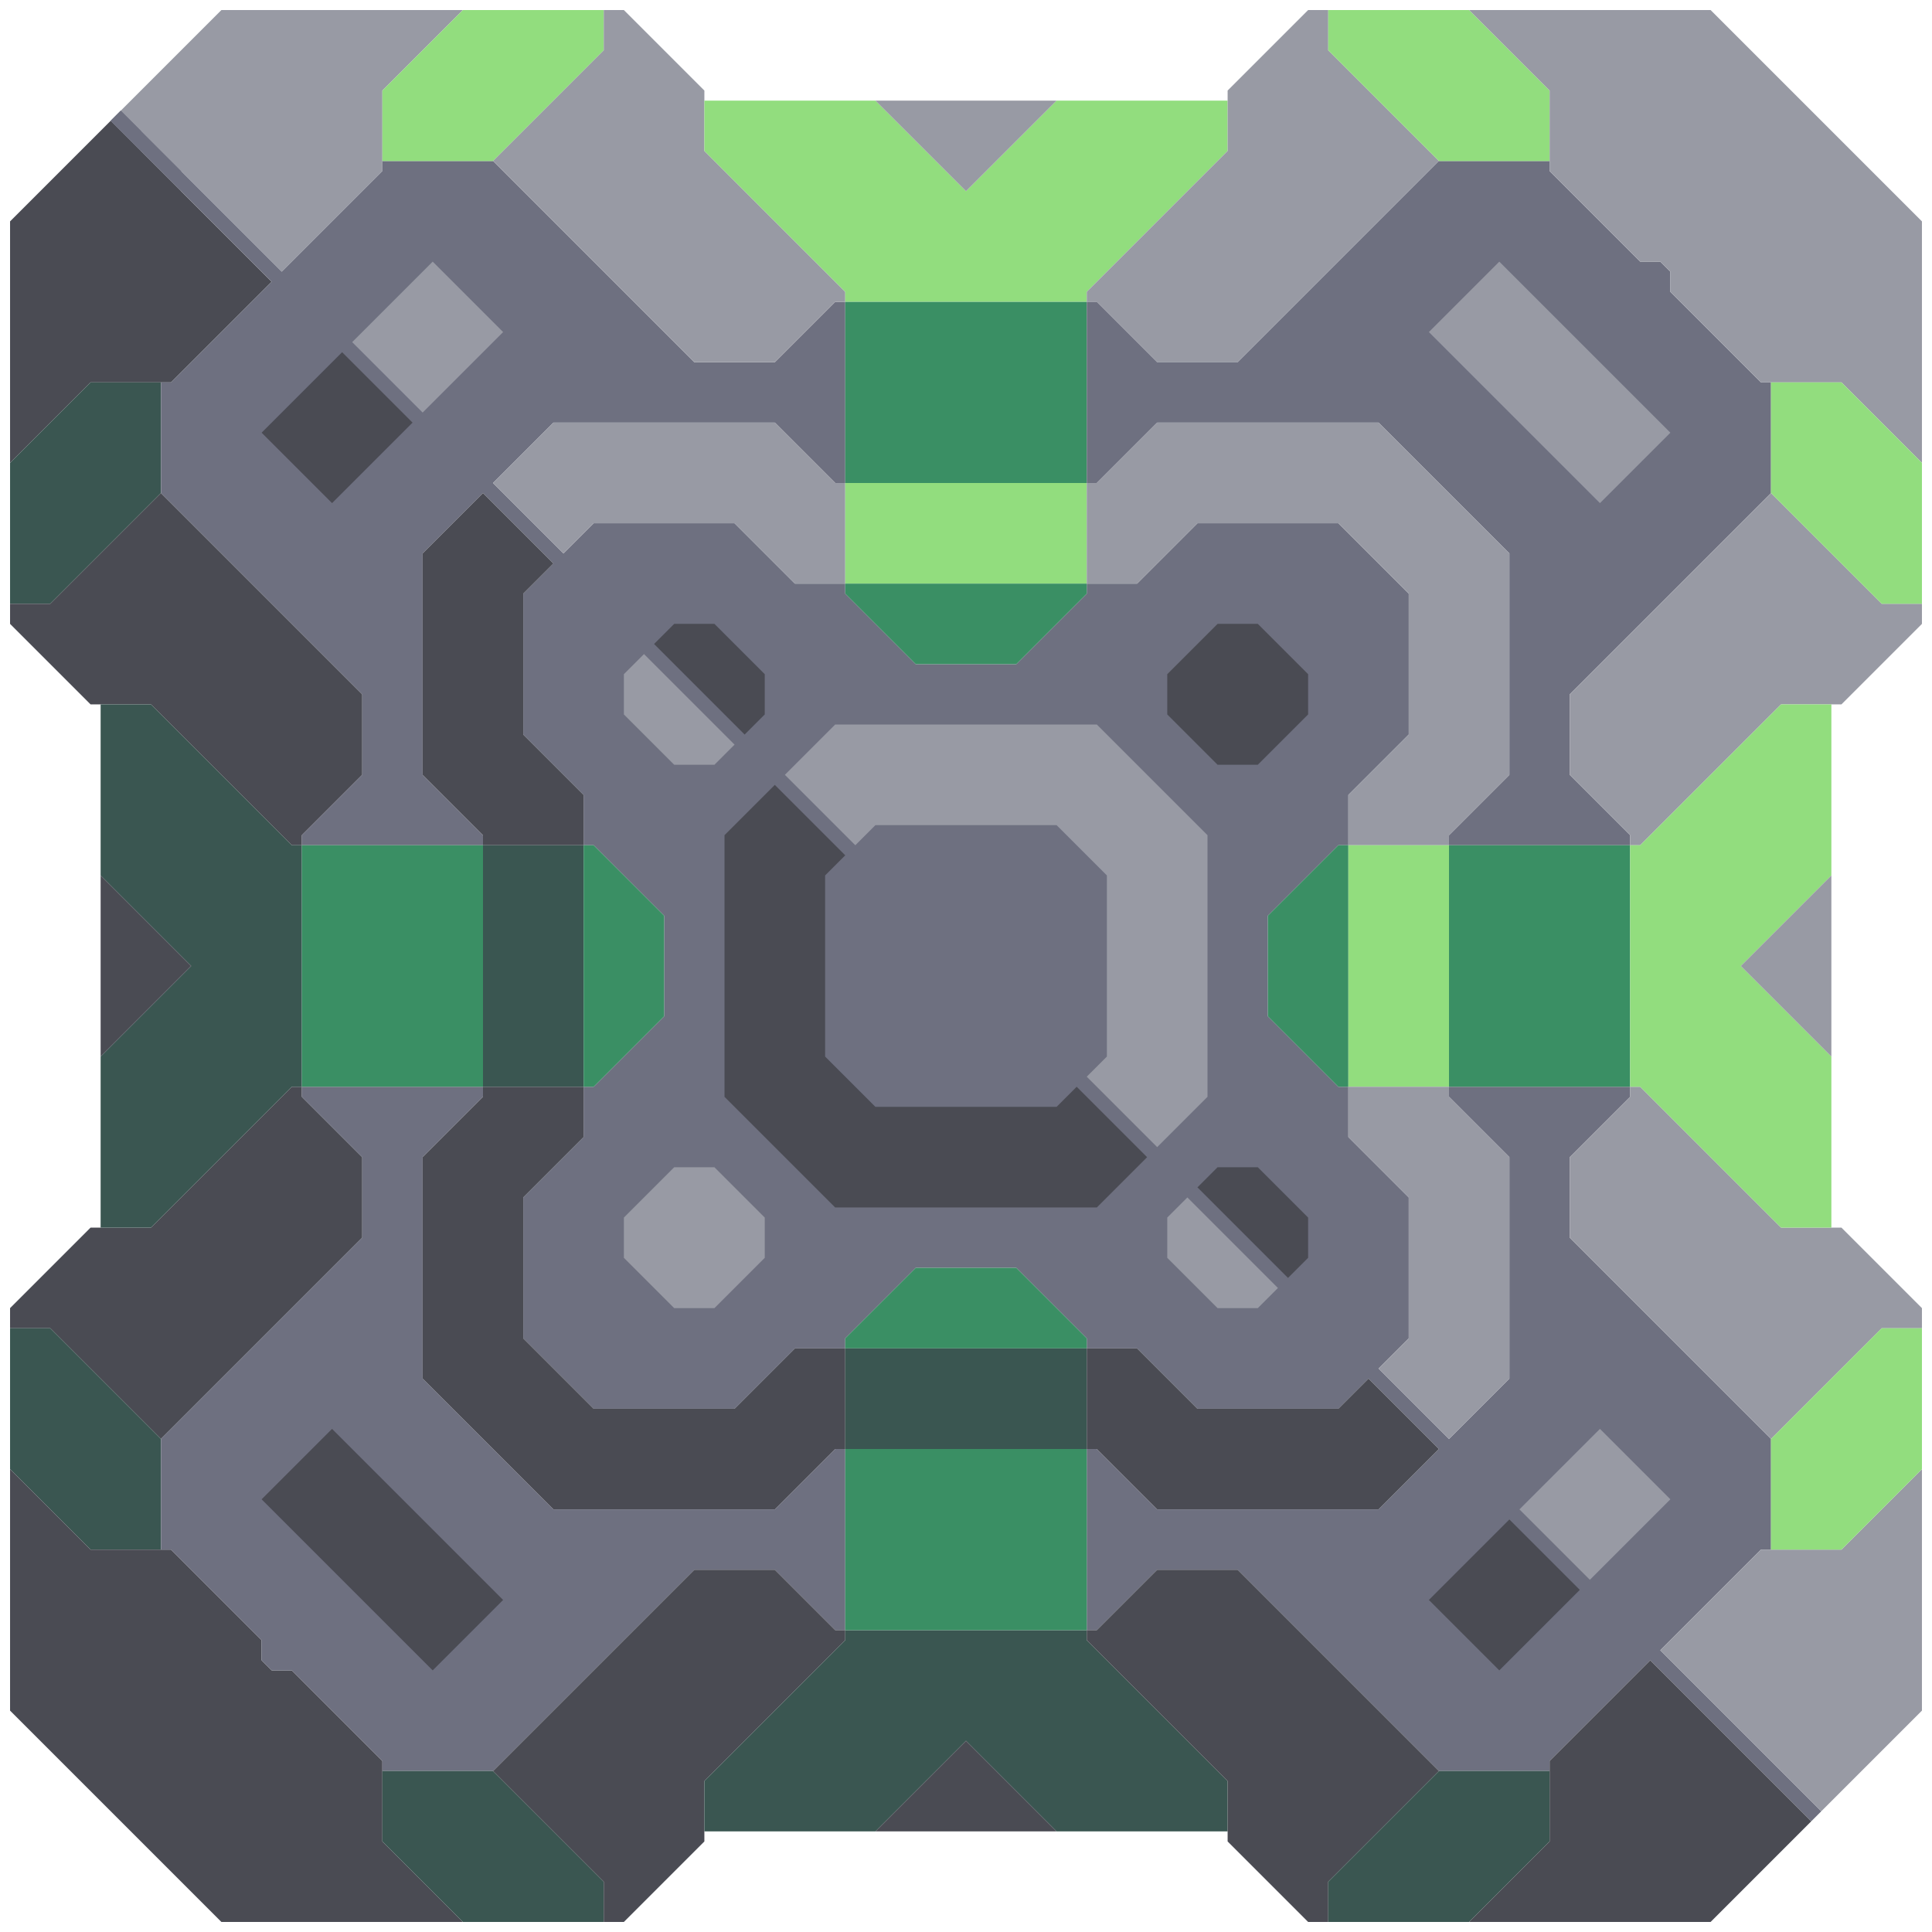 <svg xmlns="http://www.w3.org/2000/svg" width="96" height="96" style="fill-opacity:1;color-rendering:auto;color-interpolation:auto;text-rendering:auto;stroke:#000;stroke-linecap:square;stroke-miterlimit:10;shape-rendering:auto;stroke-opacity:1;fill:#000;stroke-dasharray:none;font-weight:400;stroke-width:1;font-family:&quot;Dialog&quot;;font-style:normal;stroke-linejoin:miter;font-size:12px;stroke-dashoffset:0;image-rendering:auto">
    <g style="stroke-linecap:round;fill:#4a4b53;stroke:#4a4b53">
        <path stroke="none" d="M.5 23V11l5-5 8 8-5 5h-4Z" style="stroke:none"/>
    </g>
    <g stroke="none" style="stroke-linecap:round;fill:#3a5651;stroke:#3a5651">
        <path d="M.5 30v-7l4-4H8v5.5L2.5 30Z" style="stroke:none"/>
        <path d="M.5 31v-1h2L8 24.5l10 10v4l-3 3v.5h-.5l-7-7h-3Zm0 35v-1l4-4h3l7-7h.5v.5l3 3v4l-10 10L2.5 66Z" style="fill:#4a4b53;stroke:none"/>
        <path d="M.5 73v-7h2L8 71.5V77H4.5Z" style="stroke:none"/>
        <path d="M4.5 77h4l4.5 4.5v1l.5.5h1l4.5 4.5v4l4 4H11L.5 85V73Z" style="fill:#4a4b53;stroke:none"/>
        <path d="M5 43.5V35h2.5l7 7h.5v12h-.5l-7 7H5v-8.5L9.5 48Z" style="stroke:none"/>
        <path d="M9.5 48 5 52.5v-9Z" style="fill:#4a4b53;stroke:none"/>
        <path d="m6 5.5 5-5h12l-4 4v4l-5 5Z" style="fill:#989aa4;stroke:none"/>
        <path d="M7 7.5 5.5 6l.5-.5 1 1Z" style="fill:#6e7080;stroke:none"/>
        <path d="M9 9.5 5.5 6l.5-.5 3 3Z" style="fill:#6e7080;stroke:none"/>
        <path d="M8 24.5V19h.5l5-5-8-8 .5-.5 8 8 5-5V8h5.5l10 10h4l3-3h.5v9h-.5l-3-3h-11l-3 3 3.5 3.5 1.5-1.5h7l3 3H42v.5l3.5 3.5h5l3.5-3.5V29h2.5l3-3h7l3.5 3.5v7l-3 3V42h-.5L63 45.5v5l3.5 3.5h.5v2.5l3 3v7L68.5 68l3.5 3.5 3-3v-11l-3-3V54h9v.5l-3 3v4l10 10V77h-.5l-5 5 8 8-.5.5-8-8-5 5v.5h-5.5l-10-10h-4l-3 3H54v-9h.5l3 3h11l3-3-3.5-3.5-1.5 1.5h-7l-3-3H54v-.5L50.5 63h-5L42 66.5v.5h-2.5l-3 3h-7L26 66.5v-7l3-3V54h.5l3.5-3.5v-5L29.5 42H29v-2.5l-3-3v-7l1.5-1.5-3.5-3.5-3 3v11l3 3v.5h-9v-.5l3-3v-4Z" style="fill:#6e7080;stroke:none"/>
        <path d="M8.5 77H8v-5.5l10-10v-4l-3-3V54h9v.5l-3 3v11l6.5 6.5h11l3-3h.5v9h-.5l-3-3h-4l-10 10H19v-.5L14.5 83h-1l-.5-.5v-1ZM13 21.5l3.5 3.5 4-4-3.5-3.5Z" style="fill:#6e7080;stroke:none"/>
        <path d="m13 74.5 8.5 8.5 3.5-3.5-8.5-8.5Z" style="fill:#6e7080;stroke:none"/>
        <path d="m13 21.5 4-4 3.5 3.5-4 4Zm0 53 3.5-3.5 8.5 8.5-3.5 3.5Z" style="fill:#4a4b53;stroke:none"/>
        <path d="M15 54V42h9v12Z" style="fill:#3a8f64;stroke:none"/>
        <path d="m17.5 17 3.5 3.5 4-4-3.5-3.5Z" style="fill:#6e7080;stroke:none"/>
        <path d="m17.5 17 4-4 3.5 3.5-4 4Z" style="fill:#989aa4;stroke:none"/>
        <path d="M19 8V4.5l4-4h7v2L24.5 8Z" style="fill:#92dd7e;stroke:none"/>
        <path d="M19 91.5V88h5.5l5.5 5.5v2h-7Z" style="stroke:none"/>
        <path d="M21 38.5v-11l3-3 3.5 3.5-1.5 1.5v7l3 3V42h-5v-.5Zm0 30v-11l3-3V54h5v2.5l-3 3v7l3.5 3.5h7l3-3H42v5h-.5l-3 3h-11Z" style="fill:#4a4b53;stroke:none"/>
        <path d="M24 54V42h5v12Z" style="stroke:none"/>
        <path d="M24.5 8 30 2.5v-2h1l4 4v3l7 7v.5h-.5l-3 3h-4Zm0 16 3-3h11l3 3h.5v5h-2.5l-3-3h-7L28 27.5Z" style="fill:#989aa4;stroke:none"/>
        <path d="m24.5 88 10-10h4l3 3h.5v.5l-7 7v3l-4 4h-1v-2Z" style="fill:#4a4b53;stroke:none"/>
        <path d="M33 45.5v5L29.5 54H29V42h.5Z" style="fill:#3a8f64;stroke:none"/>
        <path d="M31 33.5v2l2.5 2.5h2l1-1-4.5-4.5Zm0 27v2l2.5 2.5h2l2.5-2.5v-2L35.5 58h-2Z" style="fill:#6e7080;stroke:none"/>
        <path d="M31 35.5v-2l1-1 4.5 4.5-1 1h-2Zm0 27v-2l2.5-2.5h2l2.5 2.5v2L35.5 65h-2Z" style="fill:#989aa4;stroke:none"/>
        <path d="m32.5 32 4.5 4.5 1-1v-2L35.5 31h-2Z" style="fill:#6e7080;stroke:none"/>
        <path d="m32.5 32 1-1h2l2.5 2.5v2l-1 1Z" style="fill:#4a4b53;stroke:none"/>
        <path d="M35 7.5V5h8.5L48 9.5 52.5 5H61v2.5l-7 7v.5H42v-.5Z" style="fill:#92dd7e;stroke:none"/>
        <path d="M36 41.5v13l5.5 5.5h13l2.5-2.5-3.5-3.5-1 1h-9L41 52.5v-9l1-1-3.5-3.5Z" style="fill:#6e7080;stroke:none"/>
        <path d="M35 91v-2.5l7-7V81h12v.5l7 7V91h-8.5L48 86.5 43.5 91Z" style="stroke:none"/>
        <path d="M36 54.5v-13l2.5-2.5 3.5 3.5-1 1v9l2.5 2.5h9l1-1 3.5 3.5-2.5 2.5h-13Z" style="fill:#4a4b53;stroke:none"/>
        <path d="m39 38.5 3.5 3.5 1-1h9l2.5 2.5v9l-1 1 3.5 3.5 2.5-2.5v-13L54.5 36h-13Z" style="fill:#6e7080;stroke:none"/>
        <path d="m39 38.5 2.5-2.5h13l5.5 5.5v13L57.5 57 54 53.5l1-1v-9L52.5 41h-9l-1 1Z" style="fill:#989aa4;stroke:none"/>
        <path d="M42 24v-9h12v9Z" style="fill:#3a8f64;stroke:none"/>
        <path d="M42 29v-5h12v5Z" style="fill:#92dd7e;stroke:none"/>
        <path d="M42 29.5V29h12v.5L50.5 33h-5ZM42 67v-.5l3.5-3.5h5l3.5 3.5v.5Z" style="fill:#3a8f64;stroke:none"/>
        <path d="M42 72v-5h12v5Z" style="stroke:none"/>
        <path d="M42 81v-9h12v9Z" style="fill:#3a8f64;stroke:none"/>
        <path d="M43.5 5h9L48 9.5Z" style="fill:#989aa4;stroke:none"/>
        <path d="m43.5 91 4.5-4.5 4.5 4.5Z" style="fill:#4a4b53;stroke:none"/>
        <path d="M54.5 15H54v-.5l7-7v-3l4-4h1v2L71.5 8l-10 10h-4Z" style="fill:#989aa4;stroke:none"/>
        <path d="M57.5 18h4l10-10H77v.5l4.5 4.5h1l.5.5v1l4.5 4.5h.5v5.5l-10 10v4l3 3v.5h-9v-.5l3-3v-11L68.5 21h-11l-3 3H54v-9h.5Z" style="fill:#6e7080;stroke:none"/>
        <path d="M54 29v-5h.5l3-3h11l6.5 6.5v11l-3 3v.5h-5v-2.5l3-3v-7L66.5 26h-7l-3 3Z" style="fill:#989aa4;stroke:none"/>
        <path d="M54.5 72H54v-5h2.5l3 3h7l1.5-1.5 3.5 3.5-3 3h-11Zm-.5 9.5V81h.5l3-3h4l10 10-5.5 5.5v2h-1l-4-4v-3Z" style="fill:#4a4b53;stroke:none"/>
        <path d="M58 33.5v2l2.5 2.5h2l2.5-2.5v-2L62.5 31h-2Zm0 27v2l2.5 2.5h2l1-1-4.5-4.5Z" style="fill:#6e7080;stroke:none"/>
        <path d="M58 35.5v-2l2.5-2.5h2l2.5 2.5v2L62.5 38h-2Z" style="fill:#4a4b53;stroke:none"/>
        <path d="M58 62.5v-2l1-1 4.5 4.5-1 1h-2Z" style="fill:#989aa4;stroke:none"/>
        <path d="m59.5 59 4.5 4.5 1-1v-2L62.5 58h-2Z" style="fill:#6e7080;stroke:none"/>
        <path d="m59.5 59 1-1h2l2.5 2.5v2l-1 1Z" style="fill:#4a4b53;stroke:none"/>
        <path d="M63 50.5v-5l3.5-3.5h.5v12h-.5Z" style="fill:#3a8f64;stroke:none"/>
        <path d="M66 2.5v-2h7l4 4V8h-5.5ZM67 54V42h5v12Z" style="fill:#92dd7e;stroke:none"/>
        <path d="M67 56.5V54h5v.5l3 3v11l-3 3-3.5-3.5 1.5-1.5v-7Z" style="fill:#989aa4;stroke:none"/>
        <path d="m71 16.5 8.5 8.5 3.5-3.5-8.5-8.5Zm0 63 3.5 3.5 4-4-3.5-3.5Z" style="fill:#6e7080;stroke:none"/>
        <path d="m71 16.5 3.5-3.5 8.5 8.5-3.5 3.5Z" style="fill:#989aa4;stroke:none"/>
        <path d="m71 79.5 4-4 3.5 3.5-4 4Z" style="fill:#4a4b53;stroke:none"/>
        <path d="M72 54V42h9v12Z" style="fill:#3a8f64;stroke:none"/>
        <path d="M73 95.5h-7v-2l5.5-5.5H77v3.5Z" style="stroke:none"/>
        <path d="M73 .5h12L95.5 11v12l-4-4h-4L83 14.5v-1l-.5-.5h-1L77 8.5v-4Z" style="fill:#989aa4;stroke:none"/>
        <path d="m75.5 75 3.5 3.5 4-4-3.5-3.5Z" style="fill:#6e7080;stroke:none"/>
        <path d="m75.5 75 4-4 3.5 3.5-4 4ZM78 38.5v-4l10-10 5.5 5.5h2v1l-4 4h-3l-7 7H81v-.5Zm0 23v-4l3-3V54h.5l7 7h3l4 4v1h-2L88 71.5Z" style="fill:#989aa4;stroke:none"/>
        <path d="M81.5 54H81V42h.5l7-7H91v8.5L86.5 48l4.5 4.5V61h-2.5Z" style="fill:#92dd7e;stroke:none"/>
        <path d="m90 90.5-5 5H73l4-4v-4l5-5Z" style="fill:#4a4b53;stroke:none"/>
        <path d="m82.5 82 5-5h4l4-4v12l-5 5Zm4-34 4.5-4.5v9Z" style="fill:#989aa4;stroke:none"/>
        <path d="M88 24.5V19h3.5l4 4v7h-2ZM88 77v-5.5l5.5-5.5h2v7l-4 4Z" style="fill:#92dd7e;stroke:none"/>
    </g>
</svg>
